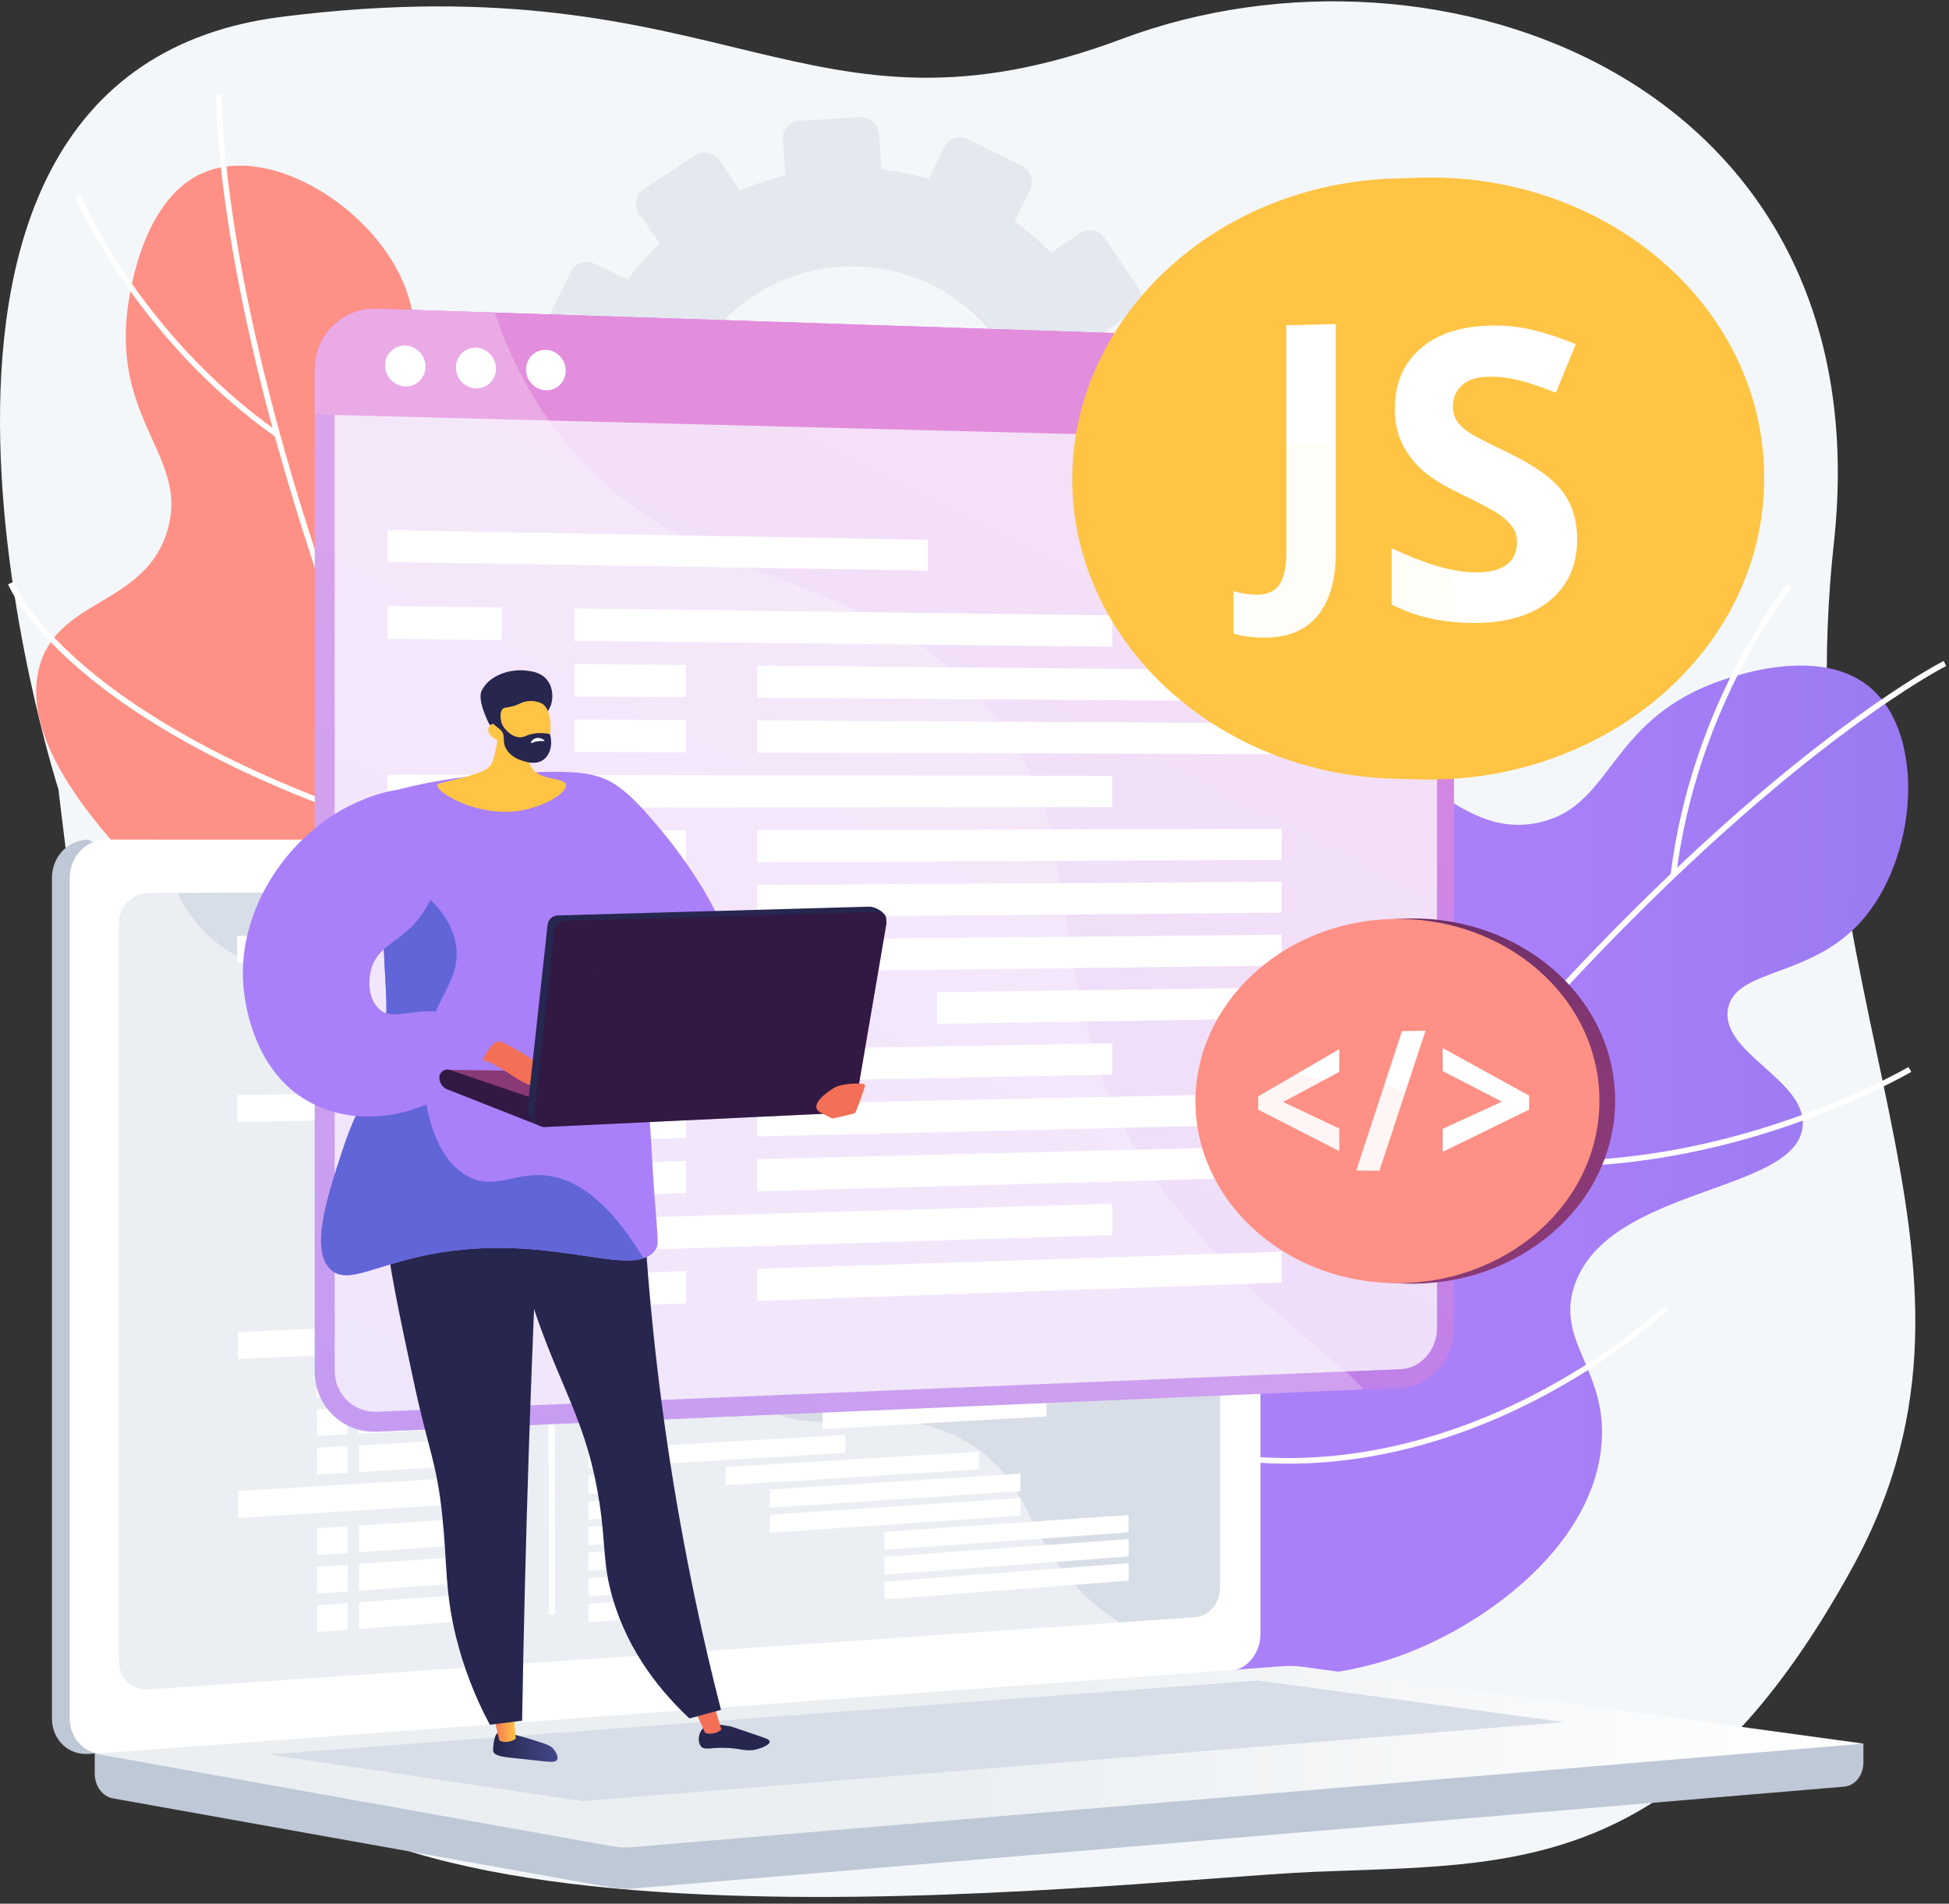 <svg width="257" height="251" viewBox="0 0 257 251" fill="none" xmlns="http://www.w3.org/2000/svg">
<rect x="0" y="0" width="257" height="251" fill="#333333" stroke="none"/>
<path d="M241.819 71.59C248.477 10.675 189.684 -10.487 148.005 5.11C105.987 20.832 96.246 -5.231 37.162 2.216C-22.663 9.756 7.709 104.086 7.709 104.086C7.709 104.086 17.228 186.113 28.503 223.923C39.72 261.528 147.087 247.923 173.205 246.801C199.174 245.685 221.738 247.838 244.332 206.544C266.889 165.334 235.183 132.302 241.819 71.59Z" fill="#F4F7FA"/>
<g style="mix-blend-mode:multiply" opacity="0.3">
<path d="M152.354 49.332L147.752 49.645C147.232 47.602 146.535 45.609 145.669 43.689L149.49 41.115C149.738 40.946 149.95 40.73 150.114 40.48C150.279 40.228 150.392 39.947 150.447 39.652C150.503 39.357 150.5 39.054 150.438 38.76C150.377 38.466 150.258 38.187 150.088 37.94L145.634 31.357C145.294 30.852 144.769 30.501 144.173 30.382C143.578 30.262 142.959 30.383 142.451 30.718L138.581 33.312C137.11 31.798 135.514 30.412 133.808 29.17L135.852 24.962C136.114 24.41 136.148 23.776 135.946 23.199C135.745 22.622 135.324 22.149 134.776 21.883L127.605 18.339C127.336 18.202 127.042 18.119 126.74 18.097C126.439 18.074 126.136 18.111 125.849 18.207C125.562 18.302 125.296 18.454 125.068 18.653C124.839 18.852 124.652 19.094 124.517 19.366L122.463 23.588C120.429 22.997 118.347 22.583 116.242 22.352L115.887 17.621C115.836 17.005 115.547 16.434 115.082 16.029C114.617 15.625 114.013 15.419 113.399 15.456L105.384 15.931C105.082 15.946 104.785 16.022 104.513 16.154C104.24 16.285 103.996 16.471 103.795 16.699C103.595 16.927 103.442 17.192 103.345 17.481C103.249 17.769 103.21 18.073 103.233 18.377L103.588 23.125C101.525 23.612 99.509 24.278 97.561 25.117L94.858 21.158C94.507 20.645 93.969 20.289 93.361 20.166C92.752 20.044 92.12 20.165 91.599 20.504L84.892 24.929C84.637 25.096 84.418 25.313 84.248 25.567C84.078 25.82 83.96 26.106 83.903 26.406C83.844 26.706 83.847 27.015 83.91 27.315C83.973 27.614 84.096 27.898 84.27 28.148L86.982 32.108C85.443 33.569 84.035 35.164 82.773 36.872L78.433 34.766C77.258 34.196 75.845 34.668 75.278 35.82L71.724 43.036C71.589 43.314 71.511 43.615 71.493 43.924C71.476 44.232 71.52 44.541 71.623 44.832C71.726 45.123 71.885 45.39 72.092 45.618C72.299 45.846 72.55 46.031 72.829 46.161L77.137 48.238C76.546 50.289 76.139 52.391 75.923 54.516L71.153 54.839C70.846 54.856 70.546 54.934 70.269 55.069C69.992 55.204 69.745 55.392 69.541 55.624C69.338 55.855 69.182 56.125 69.083 56.417C68.984 56.71 68.943 57.019 68.964 57.327L69.572 65.368C69.668 66.653 70.806 67.621 72.111 67.529L76.843 67.194C77.368 69.281 78.079 71.317 78.966 73.276L75.074 75.885C74.818 76.054 74.599 76.273 74.428 76.529C74.258 76.784 74.141 77.072 74.083 77.374C74.025 77.676 74.028 77.986 74.091 78.287C74.154 78.588 74.277 78.874 74.452 79.126L79.05 85.778C79.409 86.29 79.954 86.64 80.567 86.754C81.18 86.867 81.813 86.736 82.331 86.387L86.192 83.784C87.71 85.325 89.359 86.731 91.12 87.984L89.109 92.127C88.975 92.403 88.898 92.702 88.881 93.008C88.864 93.314 88.907 93.62 89.01 93.909C89.112 94.198 89.27 94.463 89.476 94.69C89.681 94.916 89.93 95.099 90.207 95.228L97.511 98.683C98.071 98.948 98.712 98.981 99.296 98.776C99.881 98.571 100.362 98.144 100.636 97.586L102.628 93.48C104.712 94.057 106.843 94.447 108.995 94.647L109.338 99.188C109.363 99.492 109.447 99.789 109.586 100.06C109.725 100.332 109.916 100.573 110.148 100.771C110.38 100.968 110.648 101.117 110.938 101.21C111.228 101.303 111.533 101.338 111.836 101.312L119.839 100.678C120.449 100.631 121.016 100.343 121.415 99.878C121.815 99.412 122.015 98.806 121.971 98.193L121.629 93.666C123.709 93.139 125.738 92.429 127.693 91.544L130.249 95.274C130.597 95.777 131.13 96.121 131.73 96.232C132.33 96.343 132.949 96.21 133.453 95.864L140.015 91.369C140.264 91.2 140.477 90.982 140.642 90.73C140.807 90.477 140.921 90.194 140.977 89.897C141.033 89.6 141.03 89.295 140.969 88.999C140.907 88.704 140.788 88.423 140.618 88.174L138.056 84.425C139.572 82.94 140.956 81.324 142.192 79.597L146.287 81.571C146.833 81.835 147.462 81.87 148.034 81.669C148.607 81.469 149.077 81.048 149.341 80.5L152.759 73.372C153.02 72.824 153.055 72.195 152.855 71.621C152.655 71.048 152.237 70.577 151.692 70.313L147.588 68.322C148.151 66.289 148.533 64.209 148.729 62.108L153.294 61.786C153.592 61.765 153.884 61.685 154.151 61.551C154.418 61.417 154.656 61.231 154.852 61.004C155.047 60.777 155.196 60.513 155.289 60.228C155.383 59.943 155.419 59.642 155.396 59.343L154.801 51.461C154.754 50.854 154.471 50.29 154.013 49.892C153.555 49.493 152.959 49.292 152.354 49.332ZM110.867 35.17C123.766 34.347 134.949 44.048 135.914 56.833C136.879 69.618 127.272 80.755 114.383 81.722C101.417 82.691 90.056 73.003 89.079 60.077C88.103 47.151 97.889 35.998 110.867 35.17Z" fill="#BFC8D6"/>
</g>
<path d="M134.062 205.234C120.176 186.457 126.304 157.416 137.3 152.469C143.019 149.896 147.688 154.905 153.246 151.418C159.404 147.555 156.717 139.495 161.879 125.203C164.545 117.819 169.382 104.428 178.749 102.043C188.037 99.679 192.523 110.496 202.653 108.507C212.236 106.626 211.869 96.24 224.581 90.641C225.763 90.12 239.138 84.422 246.554 90.609C254.087 96.896 252.809 113.229 245.408 121.494C238.683 129.007 228.879 127.653 227.864 132.968C226.744 138.823 238.28 142.381 237.704 148.507C236.871 157.36 212.16 156.384 207.645 169.4C204.99 177.052 212.344 180.825 211.111 191.132C209.519 204.441 195.313 214.504 184.436 218.376C168.672 223.991 146.098 221.509 134.062 205.234Z" fill="url(#paint0_linear_18_870)"/>
<g style="mix-blend-mode:soft-light">
<g style="mix-blend-mode:soft-light">
<path d="M139.504 220.35L138.876 219.961C153.876 195.525 169.38 173.34 184.956 154.021C197.42 138.563 209.959 124.895 222.223 113.396C243.123 93.8 256.169 87.213 256.3 87.148L256.627 87.812C256.498 87.877 243.519 94.436 222.688 113.974C203.459 132.009 173.419 165.103 139.504 220.35Z" fill="white"/>
</g>
<g style="mix-blend-mode:soft-light">
<path d="M220.285 115.345C223.081 92.538 235.569 77.133 235.7 76.98L236.269 77.452C236.143 77.604 223.786 92.852 221.018 115.435L220.285 115.345Z" fill="white"/>
</g>
<g style="mix-blend-mode:soft-light">
<path d="M182.668 156.745C177.869 132.182 179.186 116.238 181.138 107.188C183.265 97.332 186.501 93.361 186.637 93.196L187.204 93.671C187.171 93.71 183.924 97.715 181.842 107.427C179.919 116.4 178.626 132.217 183.392 156.602L182.668 156.745Z" fill="white"/>
</g>
<g style="mix-blend-mode:soft-light">
<path d="M152.089 199.526C134.302 159.576 140.918 134.642 140.987 134.395L141.698 134.595C141.681 134.657 139.984 141.125 140.626 152.598C141.19 162.701 143.755 178.991 152.762 199.222L152.089 199.526Z" fill="white"/>
</g>
<g style="mix-blend-mode:soft-light">
<path d="M195.203 153.145C192.626 152.8 190.07 152.306 187.549 151.664L187.727 150.946C204.486 155.223 220.978 152.205 231.86 148.919C243.658 145.357 251.579 140.729 251.657 140.682L252.031 141.321C251.951 141.369 243.955 146.042 232.073 149.629C222.768 152.44 209.383 155.056 195.203 153.145Z" fill="white"/>
</g>
<g style="mix-blend-mode:soft-light">
<path d="M161.924 192.453C160.557 192.269 159.178 192.032 157.786 191.743L157.936 191.017C175.587 194.701 191.395 189.37 201.549 184.251C212.559 178.699 219.468 172.201 219.537 172.135L220.043 172.67C219.974 172.736 212.986 179.31 201.879 184.91C192.421 189.683 178.099 194.633 161.924 192.453Z" fill="white"/>
</g>
</g>
<path d="M74.754 176.342C51.725 179.816 29.097 160.721 29.924 148.647C30.354 142.368 36.951 140.586 36.499 134.019C36.003 126.743 27.659 125.333 17.532 114.034C12.3 108.195 2.811 97.61 5.123 88.184C7.416 78.84 19.028 79.955 22.047 70.037C24.904 60.659 15.607 56.097 16.669 42.196C16.768 40.903 18.055 26.367 26.977 22.705C36.041 18.985 49.791 27.803 53.573 38.254C57.009 47.749 51.211 55.801 55.399 59.202C60.02 62.951 68.569 54.398 73.68 57.791C81.065 62.694 68.582 84.138 77.891 94.263C83.365 100.217 90.135 95.471 98.614 101.416C109.556 109.092 111.713 126.409 109.997 137.877C107.514 154.489 94.714 173.33 74.754 176.342Z" fill="url(#paint1_linear_18_870)"/>
<g style="mix-blend-mode:soft-light">
<g style="mix-blend-mode:soft-light">
<path d="M90.593 178.629L89.954 179.003C75.546 154.211 63.35 130.031 53.708 107.137C45.992 88.816 39.883 71.272 35.552 54.991C28.17 27.247 28.521 12.582 28.525 12.438L29.263 12.461C29.263 12.605 28.914 27.195 36.283 54.852C43.077 80.38 58.015 122.576 90.593 178.629Z" fill="white"/>
</g>
<g style="mix-blend-mode:soft-light">
<path d="M36.353 57.626C17.633 44.415 9.977 26.097 9.902 25.914L10.585 25.632C10.659 25.811 18.241 43.941 36.777 57.019L36.353 57.626Z" fill="white"/>
</g>
<g style="mix-blend-mode:soft-light">
<path d="M55.024 110.446C31.187 103.146 17.801 94.475 10.769 88.488C3.111 81.966 1.145 77.228 1.065 77.029L1.75 76.751C1.768 76.798 3.758 81.56 11.31 87.975C18.288 93.902 31.571 102.488 55.24 109.737L55.024 110.446Z" fill="white"/>
</g>
<g style="mix-blend-mode:soft-light">
<path d="M78.219 157.678C34.755 154.648 15.964 137.053 15.78 136.88L16.29 136.344C16.337 136.389 21.221 140.935 31.601 145.765C40.742 150.017 56.259 155.405 78.27 156.943L78.219 157.678Z" fill="white"/>
</g>
<g style="mix-blend-mode:soft-light">
<path d="M57.759 97.641C56.243 99.763 54.606 101.796 52.857 103.728L52.312 103.229C63.953 90.387 69.062 74.35 71.295 63.158C73.716 51.025 73.376 41.824 73.373 41.735L74.11 41.705C74.11 41.794 74.457 51.084 72.019 63.306C70.108 72.877 66.109 85.971 57.759 97.641Z" fill="white"/>
</g>
<g style="mix-blend-mode:soft-light">
<path d="M76.634 145.632C75.828 146.757 74.971 147.869 74.063 148.966L73.496 148.492C85.036 134.58 87.791 118.06 88.07 106.652C88.373 94.281 85.914 85.099 85.889 85.007L86.6 84.812C86.625 84.901 89.112 94.192 88.806 106.67C88.548 117.298 86.157 132.321 76.634 145.632Z" fill="white"/>
</g>
</g>
<path d="M245.713 229.888L12.493 227.863V233.854C12.493 235.481 13.509 236.863 14.888 237.11L80.835 248.908C81.615 249.048 82.411 249.085 83.201 249.019L243.178 235.567C244.606 235.447 245.713 234.06 245.713 232.39V229.888Z" fill="#BFC8D6"/>
<path d="M159.887 220.286L11.661 231.247C9.009 231.443 6.852 229.359 6.852 226.592V115.715C6.852 112.948 9.009 110.704 11.661 110.704L16.904 113.739L159.887 110.704C162.073 110.704 163.839 112.732 163.839 115.234V215.465C163.844 217.967 162.073 220.125 159.887 220.286Z" fill="#BFC8D6"/>
<path d="M162.25 220.286L14.018 231.247C11.366 231.443 9.209 229.359 9.209 226.592V115.715C9.209 112.948 11.366 110.704 14.018 110.704H162.25C164.436 110.704 166.203 112.732 166.203 115.234V215.465C166.203 217.967 164.436 220.125 162.25 220.286Z" fill="white"/>
<path d="M157.634 213.221L19.572 222.741C17.414 222.89 15.662 221.179 15.662 218.92V121.847C15.662 119.587 17.416 117.748 19.572 117.741L157.634 117.143C159.437 117.135 160.894 118.797 160.894 120.855V209.272C160.894 211.327 159.437 213.096 157.634 213.221Z" fill="#D8DEE8"/>
<g style="mix-blend-mode:soft-light">
<g style="mix-blend-mode:soft-light">
<path d="M68.538 126.849L31.278 126.947L31.273 123.378L68.533 123.391L68.538 126.849Z" fill="white"/>
</g>
<g style="mix-blend-mode:soft-light">
<path d="M86.084 125.816L77.476 125.831L77.473 123.393L86.079 123.396L86.084 125.816Z" fill="white"/>
</g>
<g style="mix-blend-mode:soft-light">
<path d="M86.088 129.178L77.482 129.219L77.478 126.781L86.085 126.758L86.088 129.178Z" fill="white"/>
</g>
<g style="mix-blend-mode:soft-light">
<path d="M128.981 128.978L95.589 129.134L95.585 126.734L128.978 126.648L128.981 128.978Z" fill="white"/>
</g>
<g style="mix-blend-mode:soft-light">
<path d="M134.462 132.175L101.402 132.425L101.398 130.037L134.459 129.856L134.462 132.175Z" fill="white"/>
</g>
<g style="mix-blend-mode:soft-light">
<path d="M134.468 135.396L101.407 135.743L101.404 133.355L134.464 133.077L134.468 135.396Z" fill="white"/>
</g>
<g style="mix-blend-mode:soft-light">
<path d="M134.472 138.618L101.413 139.06L101.409 136.673L134.469 136.299L134.472 138.618Z" fill="white"/>
</g>
<g style="mix-blend-mode:soft-light">
<path d="M86.093 132.541L77.486 132.606L77.482 130.168L86.09 130.121L86.093 132.541Z" fill="white"/>
</g>
<g style="mix-blend-mode:soft-light">
<path d="M86.098 135.903L77.491 135.994L77.487 133.555L86.095 133.482L86.098 135.903Z" fill="white"/>
</g>
<g style="mix-blend-mode:soft-light">
<path d="M86.104 139.265L77.497 139.38L77.493 136.942L86.101 136.845L86.104 139.265Z" fill="white"/>
</g>
<g style="mix-blend-mode:soft-light">
<path d="M86.109 142.627L77.502 142.767L77.498 140.33L86.105 140.207L86.109 142.627Z" fill="white"/>
</g>
<g style="mix-blend-mode:soft-light">
<path d="M109.173 142.252L87.987 142.597L87.983 140.181L109.17 139.88L109.173 142.252Z" fill="white"/>
</g>
<g style="mix-blend-mode:soft-light">
<path d="M86.115 145.99L77.507 146.155L77.504 143.716L86.11 143.57L86.115 145.99Z" fill="white"/>
</g>
<g style="mix-blend-mode:soft-light">
<path d="M86.119 149.352L77.513 149.542L77.509 147.104L86.116 146.932L86.119 149.352Z" fill="white"/>
</g>
<g style="mix-blend-mode:soft-light">
<path d="M86.125 152.714L77.518 152.929L77.514 150.491L86.121 150.294L86.125 152.714Z" fill="white"/>
</g>
<g style="mix-blend-mode:soft-light">
<path d="M119.104 145.357L95.615 145.807L95.611 143.408L119.1 143.006L119.104 145.357Z" fill="white"/>
</g>
<g style="mix-blend-mode:soft-light">
<path d="M131.312 148.354L101.427 149.013L101.424 146.626L131.308 146.028L131.312 148.354Z" fill="white"/>
</g>
<g style="mix-blend-mode:soft-light">
<path d="M131.317 151.585L101.433 152.331L101.43 149.943L131.314 149.259L131.317 151.585Z" fill="white"/>
</g>
<g style="mix-blend-mode:soft-light">
<path d="M86.129 156.077L77.523 156.317L77.519 153.879L86.126 153.657L86.129 156.077Z" fill="white"/>
</g>
<g style="mix-blend-mode:soft-light">
<path d="M86.135 159.438L77.528 159.704L77.524 157.265L86.131 157.018L86.135 159.438Z" fill="white"/>
</g>
<g style="mix-blend-mode:soft-light">
<path d="M86.14 162.801L77.533 163.091L77.529 160.653L86.136 160.381L86.14 162.801Z" fill="white"/>
</g>
<g style="mix-blend-mode:soft-light">
<path d="M86.145 166.163L77.539 166.478L77.535 164.041L86.142 163.743L86.145 166.163Z" fill="white"/>
</g>
<g style="mix-blend-mode:soft-light">
<path d="M86.15 169.526L77.544 169.866L77.54 167.427L86.147 167.106L86.15 169.526Z" fill="white"/>
</g>
<g style="mix-blend-mode:soft-light">
<path d="M86.156 172.887L77.549 173.252L77.545 170.815L86.152 170.467L86.156 172.887Z" fill="white"/>
</g>
<g style="mix-blend-mode:soft-light">
<path d="M86.161 176.25L77.554 176.64L77.55 174.202L86.157 173.83L86.161 176.25Z" fill="white"/>
</g>
<g style="mix-blend-mode:soft-light">
<path d="M86.167 179.612L77.56 180.027L77.556 177.59L86.163 177.193L86.167 179.612Z" fill="white"/>
</g>
<g style="mix-blend-mode:soft-light">
<path d="M86.171 182.974L77.564 183.414L77.561 180.976L86.167 180.554L86.171 182.974Z" fill="white"/>
</g>
<g style="mix-blend-mode:soft-light">
<path d="M86.176 186.336L77.57 186.801L77.566 184.364L86.172 183.917L86.176 186.336Z" fill="white"/>
</g>
<g style="mix-blend-mode:soft-light">
<path d="M86.181 189.699L77.574 190.189L77.571 187.751L86.177 187.279L86.181 189.699Z" fill="white"/>
</g>
<g style="mix-blend-mode:soft-light">
<path d="M86.187 193.062L77.581 193.577L77.577 191.139L86.184 190.641L86.187 193.062Z" fill="white"/>
</g>
<g style="mix-blend-mode:soft-light">
<path d="M86.192 196.423L77.586 196.963L77.582 194.525L86.189 194.003L86.192 196.423Z" fill="white"/>
</g>
<g style="mix-blend-mode:soft-light">
<path d="M86.197 199.786L77.591 200.351L77.587 197.913L86.193 197.366L86.197 199.786Z" fill="white"/>
</g>
<g style="mix-blend-mode:soft-light">
<path d="M86.202 203.148L77.596 203.738L77.591 201.3L86.198 200.728L86.202 203.148Z" fill="white"/>
</g>
<g style="mix-blend-mode:soft-light">
<path d="M86.207 206.51L77.601 207.125L77.597 204.687L86.204 204.09L86.207 206.51Z" fill="white"/>
</g>
<g style="mix-blend-mode:soft-light">
<path d="M86.213 209.872L77.606 210.512L77.603 208.075L86.209 207.452L86.213 209.872Z" fill="white"/>
</g>
<g style="mix-blend-mode:soft-light">
<path d="M86.218 213.235L77.612 213.9L77.608 211.462L86.214 210.815L86.218 213.235Z" fill="white"/>
</g>
<g style="mix-blend-mode:soft-light">
<path d="M111.377 125.771L87.903 125.813L87.899 123.397L111.373 123.405L111.377 125.771Z" fill="white"/>
</g>
<g style="mix-blend-mode:soft-light">
<path d="M129.082 193.732L95.692 195.827L95.689 193.427L129.078 191.401L129.082 193.732Z" fill="white"/>
</g>
<g style="mix-blend-mode:soft-light">
<path d="M134.562 196.61L101.504 198.781L101.5 196.393L134.558 194.292L134.562 196.61Z" fill="white"/>
</g>
<g style="mix-blend-mode:soft-light">
<path d="M134.567 199.832L101.509 202.098L101.506 199.711L134.563 197.513L134.567 199.832Z" fill="white"/>
</g>
<g style="mix-blend-mode:soft-light">
<path d="M148.816 202.035L116.615 204.337L116.612 201.981L148.813 199.746L148.816 202.035Z" fill="white"/>
</g>
<g style="mix-blend-mode:soft-light">
<path d="M148.822 205.216L116.621 207.61L116.618 205.255L148.819 202.927L148.822 205.216Z" fill="white"/>
</g>
<g style="mix-blend-mode:soft-light">
<path d="M148.826 208.397L116.625 210.885L116.622 208.528L148.822 206.107L148.826 208.397Z" fill="white"/>
</g>
<g style="mix-blend-mode:soft-light">
<path d="M111.479 191.548L88.007 192.953L88.003 190.536L111.475 189.18L111.479 191.548Z" fill="white"/>
</g>
<g style="mix-blend-mode:soft-light">
<path d="M129.026 158.117L95.635 159.146L95.632 156.746L129.023 155.787L129.026 158.117Z" fill="white"/>
</g>
<g style="mix-blend-mode:soft-light">
<path d="M134.508 161.171L101.448 162.285L101.445 159.897L134.504 158.852L134.508 161.171Z" fill="white"/>
</g>
<g style="mix-blend-mode:soft-light">
<path d="M134.512 164.392L101.454 165.603L101.45 163.215L134.509 162.073L134.512 164.392Z" fill="white"/>
</g>
<g style="mix-blend-mode:soft-light">
<path d="M134.517 167.614L101.459 168.92L101.454 166.533L134.513 165.296L134.517 167.614Z" fill="white"/>
</g>
<g style="mix-blend-mode:soft-light">
<path d="M109.219 171.909L88.034 172.808L88.03 170.391L109.215 169.537L109.219 171.909Z" fill="white"/>
</g>
<g style="mix-blend-mode:soft-light">
<path d="M119.149 174.755L95.661 175.819L95.658 173.419L119.145 172.404L119.149 174.755Z" fill="white"/>
</g>
<g style="mix-blend-mode:soft-light">
<path d="M131.356 177.433L101.474 178.874L101.47 176.486L131.354 175.107L131.356 177.433Z" fill="white"/>
</g>
<g style="mix-blend-mode:soft-light">
<path d="M131.362 180.664L101.479 182.192L101.475 179.803L131.358 178.337L131.362 180.664Z" fill="white"/>
</g>
<g style="mix-blend-mode:soft-light">
<path d="M137.992 183.536L108.468 185.132L108.465 182.759L137.988 181.225L137.992 183.536Z" fill="white"/>
</g>
<g style="mix-blend-mode:soft-light">
<path d="M137.996 186.748L108.473 188.43L108.469 186.056L137.993 184.437L137.996 186.748Z" fill="white"/>
</g>
<g style="mix-blend-mode:soft-light">
<path d="M111.423 155.37L87.95 156.026L87.945 153.609L111.419 153.003L111.423 155.37Z" fill="white"/>
</g>
<g style="mix-blend-mode:soft-light">
<path d="M68.546 132.253L47.22 132.407L47.214 128.885L68.541 128.794L68.546 132.253Z" fill="white"/>
</g>
<g style="mix-blend-mode:soft-light">
<path d="M41.704 132.447L45.721 132.418L45.715 128.893L41.699 128.91L41.704 132.447Z" fill="white"/>
</g>
<g style="mix-blend-mode:soft-light">
<path d="M68.555 137.225L47.228 137.47L47.223 133.947L68.549 133.766L68.555 137.225Z" fill="white"/>
</g>
<g style="mix-blend-mode:soft-light">
<path d="M41.711 137.532L45.728 137.487L45.723 133.961L41.706 133.995L41.711 137.532Z" fill="white"/>
</g>
<g style="mix-blend-mode:soft-light">
<path d="M68.561 142.197L47.236 142.532L47.23 139.01L68.556 138.738L68.561 142.197Z" fill="white"/>
</g>
<g style="mix-blend-mode:soft-light">
<path d="M41.72 142.618L45.737 142.555L45.731 139.029L41.715 139.08L41.72 142.618Z" fill="white"/>
</g>
<g style="mix-blend-mode:soft-light">
<path d="M68.616 177.489L31.359 179.192L31.354 175.623L68.611 174.031L68.616 177.489Z" fill="white"/>
</g>
<g style="mix-blend-mode:soft-light">
<path d="M68.624 182.894L47.299 183.966L47.294 180.444L68.619 179.435L68.624 182.894Z" fill="white"/>
</g>
<g style="mix-blend-mode:soft-light">
<path d="M41.784 184.243L45.799 184.041L45.794 180.516L41.778 180.706L41.784 184.243Z" fill="white"/>
</g>
<g style="mix-blend-mode:soft-light">
<path d="M68.631 187.866L47.306 189.029L47.301 185.506L68.626 184.407L68.631 187.866Z" fill="white"/>
</g>
<g style="mix-blend-mode:soft-light">
<path d="M41.792 189.329L45.808 189.11L45.802 185.584L41.787 185.791L41.792 189.329Z" fill="white"/>
</g>
<g style="mix-blend-mode:soft-light">
<path d="M68.64 192.837L47.315 194.091L47.31 190.568L68.634 189.379L68.64 192.837Z" fill="white"/>
</g>
<g style="mix-blend-mode:soft-light">
<path d="M41.799 194.415L45.816 194.178L45.811 190.652L41.794 190.876L41.799 194.415Z" fill="white"/>
</g>
<g style="mix-blend-mode:soft-light">
<path d="M68.569 147.203L31.311 147.946L31.306 144.377L68.564 143.744L68.569 147.203Z" fill="white"/>
</g>
<g style="mix-blend-mode:soft-light">
<path d="M68.577 152.607L47.251 153.13L47.246 149.609L68.572 149.148L68.577 152.607Z" fill="white"/>
</g>
<g style="mix-blend-mode:soft-light">
<path d="M41.735 153.266L45.752 153.167L45.747 149.642L41.73 149.728L41.735 153.266Z" fill="white"/>
</g>
<g style="mix-blend-mode:soft-light">
<path d="M68.585 157.579L47.26 158.192L47.254 154.671L68.58 154.12L68.585 157.579Z" fill="white"/>
</g>
<g style="mix-blend-mode:soft-light">
<path d="M41.744 158.351L45.76 158.236L45.755 154.71L41.738 154.813L41.744 158.351Z" fill="white"/>
</g>
<g style="mix-blend-mode:soft-light">
<path d="M68.6 167.587L47.275 168.382L47.27 164.861L68.595 164.129L68.6 167.587Z" fill="white"/>
</g>
<g style="mix-blend-mode:soft-light">
<path d="M41.76 168.588L45.776 168.438L45.77 164.913L41.754 165.05L41.76 168.588Z" fill="white"/>
</g>
<g style="mix-blend-mode:soft-light">
<path d="M68.608 172.56L47.282 173.444L47.277 169.923L68.603 169.101L68.608 172.56Z" fill="white"/>
</g>
<g style="mix-blend-mode:soft-light">
<path d="M41.767 173.674L45.783 173.507L45.778 169.981L41.761 170.136L41.767 173.674Z" fill="white"/>
</g>
<g style="mix-blend-mode:soft-light">
<path d="M68.594 162.551L47.268 163.254L47.263 159.733L68.588 159.092L68.594 162.551Z" fill="white"/>
</g>
<g style="mix-blend-mode:soft-light">
<path d="M41.752 163.436L45.769 163.304L45.763 159.778L41.747 159.899L41.752 163.436Z" fill="white"/>
</g>
<g style="mix-blend-mode:soft-light">
<path d="M68.647 197.807L31.391 200.154L31.386 196.585L68.642 194.349L68.647 197.807Z" fill="white"/>
</g>
<g style="mix-blend-mode:soft-light">
<path d="M68.655 203.211L47.331 204.653L47.325 201.132L68.65 199.753L68.655 203.211Z" fill="white"/>
</g>
<g style="mix-blend-mode:soft-light">
<path d="M41.816 205.026L45.832 204.754L45.826 201.228L41.81 201.488L41.816 205.026Z" fill="white"/>
</g>
<g style="mix-blend-mode:soft-light">
<path d="M68.664 208.183L47.339 209.715L47.334 206.194L68.658 204.725L68.664 208.183Z" fill="white"/>
</g>
<g style="mix-blend-mode:soft-light">
<path d="M41.824 210.112L45.839 209.823L45.834 206.297L41.818 206.574L41.824 210.112Z" fill="white"/>
</g>
<g style="mix-blend-mode:soft-light">
<path d="M68.671 213.155L47.347 214.777L47.342 211.256L68.666 209.697L68.671 213.155Z" fill="white"/>
</g>
<g style="mix-blend-mode:soft-light">
<path d="M41.831 215.197L45.847 214.892L45.842 211.366L41.825 211.659L41.831 215.197Z" fill="white"/>
</g>
<g style="mix-blend-mode:soft-light">
<path d="M73.198 212.829L72.377 212.891L72.239 123.391L73.06 123.392L73.198 212.829Z" fill="white"/>
</g>
</g>
<path d="M93.375 113.736C93.375 114.767 92.612 115.604 91.67 115.61C90.728 115.616 89.961 114.779 89.961 113.746C89.961 112.714 90.727 111.872 91.67 111.872C92.613 111.872 93.375 112.706 93.375 113.736Z" fill="white"/>
<g style="mix-blend-mode:soft-light" opacity="0.48">
<path d="M14.018 231.247L161.499 220.342L162.249 220.286C163.252 220.212 164.164 219.714 164.859 218.959C154.247 218.376 147.655 214.592 143.403 210.684C134.863 202.834 136.345 195.092 127.136 189.931C115.65 183.493 106.619 191.65 97.899 183.602C92.615 178.722 95.21 175.084 88.708 167.792C81.51 159.716 76.818 162.43 69.581 155.162C60.428 145.968 65.007 138.82 57.124 132.221C47.562 124.216 37.249 131.626 28.146 123.948C24.22 120.637 22.066 115.825 20.941 110.704H14.018C11.366 110.704 9.209 112.947 9.209 115.715V226.592C9.211 229.359 11.367 231.443 14.018 231.247Z" fill="white"/>
</g>
<path d="M169.235 219.678L12.493 231.216L80.835 243.445C81.615 243.584 82.411 243.621 83.201 243.555L245.713 229.89L171.728 219.76C170.902 219.645 170.067 219.618 169.235 219.678Z" fill="url(#paint2_linear_18_870)"/>
<path d="M35.364 231.315L165.857 221.566L206.243 227.052L76.874 237.473L35.364 231.315Z" fill="#D8DEE8"/>
<path d="M184.68 45.151L49.717 40.7C45.192 40.55 41.508 44.136 41.508 48.71V180.836C41.508 185.41 45.192 188.959 49.717 188.765L184.68 182.977C188.584 182.81 191.736 179.251 191.736 175.028V53.03C191.736 48.807 188.584 45.28 184.68 45.151Z" fill="url(#paint3_linear_18_870)"/>
<g style="mix-blend-mode:soft-light" opacity="0.74">
<path d="M49.717 186.132C46.639 186.26 44.136 183.843 44.136 180.734V48.782C44.13 48.051 44.272 47.327 44.552 46.653C44.832 45.978 45.246 45.368 45.767 44.858C46.289 44.349 46.907 43.951 47.586 43.688C48.265 43.425 48.99 43.303 49.717 43.329L184.68 47.602C187.339 47.686 189.489 50.087 189.489 52.965V175.114C189.489 177.993 187.339 180.415 184.68 180.525L49.717 186.132Z" fill="white"/>
</g>
<path d="M184.68 45.151L49.717 40.7C45.192 40.55 41.508 44.136 41.508 48.71V54.65L191.736 58.519V53.034C191.736 48.807 188.584 45.28 184.68 45.151Z" fill="url(#paint4_linear_18_870)"/>
<path d="M56.104 48.331C56.107 48.68 56.04 49.026 55.907 49.349C55.774 49.671 55.577 49.963 55.328 50.208C55.08 50.452 54.785 50.643 54.461 50.77C54.137 50.897 53.79 50.957 53.443 50.946C52.729 50.919 52.053 50.616 51.556 50.101C51.059 49.585 50.78 48.896 50.777 48.179C50.773 47.829 50.84 47.482 50.973 47.159C51.107 46.836 51.304 46.543 51.553 46.299C51.802 46.054 52.098 45.863 52.423 45.737C52.748 45.61 53.095 45.551 53.443 45.563C54.156 45.591 54.831 45.895 55.327 46.41C55.823 46.926 56.101 47.614 56.104 48.331Z" fill="white"/>
<path d="M65.397 48.601C65.401 48.948 65.335 49.292 65.203 49.612C65.072 49.933 64.877 50.224 64.631 50.467C64.385 50.71 64.092 50.901 63.77 51.028C63.449 51.155 63.105 51.215 62.76 51.206C62.05 51.177 61.379 50.874 60.887 50.36C60.394 49.846 60.118 49.161 60.116 48.447C60.112 48.1 60.178 47.755 60.31 47.434C60.443 47.113 60.638 46.822 60.885 46.579C61.132 46.335 61.425 46.145 61.748 46.019C62.07 45.892 62.414 45.833 62.76 45.843C63.469 45.873 64.139 46.176 64.63 46.69C65.122 47.204 65.396 47.888 65.397 48.601Z" fill="white"/>
<path d="M74.6 48.87C74.604 49.214 74.539 49.555 74.409 49.873C74.279 50.192 74.086 50.48 73.842 50.722C73.599 50.964 73.309 51.154 72.99 51.28C72.671 51.407 72.331 51.467 71.988 51.458C70.543 51.418 69.369 50.189 69.369 48.713C69.365 48.369 69.43 48.026 69.561 47.708C69.691 47.389 69.885 47.1 70.129 46.858C70.374 46.616 70.665 46.426 70.984 46.3C71.304 46.175 71.645 46.115 71.988 46.125C73.431 46.169 74.6 47.398 74.6 48.87Z" fill="white"/>
<path d="M122.364 71.179L51.078 69.892V74.102L122.364 75.235V71.179Z" fill="white"/>
<path d="M175.958 72.147V76.088L183.5 76.207V72.283L175.958 72.147Z" fill="white"/>
<g style="mix-blend-mode:soft-light">
<g style="mix-blend-mode:soft-light">
<path d="M66.148 84.401L51.077 84.24V79.898L66.148 80.093V84.401Z" fill="white"/>
</g>
<g style="mix-blend-mode:soft-light">
<path d="M146.661 85.262L75.769 84.504V80.218L146.661 81.134V85.262Z" fill="white"/>
</g>
<g style="mix-blend-mode:soft-light">
<path d="M90.462 91.927L75.769 91.826V87.54L90.462 87.674V91.927Z" fill="white"/>
</g>
<g style="mix-blend-mode:soft-light">
<path d="M169.004 92.469L99.843 91.992V87.759L169.004 88.389V92.469Z" fill="white"/>
</g>
<g style="mix-blend-mode:soft-light">
<path d="M90.462 99.194L75.769 99.149V94.862L90.462 94.94V99.194Z" fill="white"/>
</g>
<g style="mix-blend-mode:soft-light">
<path d="M169.004 99.436L99.843 99.223V94.99L169.004 95.358V99.436Z" fill="white"/>
</g>
<g style="mix-blend-mode:soft-light">
<path d="M66.148 106.478L51.077 106.488V102.147L66.148 102.169V106.478Z" fill="white"/>
</g>
<g style="mix-blend-mode:soft-light">
<path d="M146.661 106.42L75.769 106.471V102.184L146.661 102.291V106.42Z" fill="white"/>
</g>
<g style="mix-blend-mode:soft-light">
<path d="M90.462 113.726L75.769 113.793V109.506L90.462 109.473V113.726Z" fill="white"/>
</g>
<g style="mix-blend-mode:soft-light">
<path d="M169.004 113.371L99.843 113.684V109.451L169.004 109.292V113.371Z" fill="white"/>
</g>
<g style="mix-blend-mode:soft-light">
<path d="M90.462 120.993L75.769 121.115V116.829L90.462 116.739V120.993Z" fill="white"/>
</g>
<g style="mix-blend-mode:soft-light">
<path d="M169.004 120.339L99.843 120.914V116.681L169.004 116.259V120.339Z" fill="white"/>
</g>
<g style="mix-blend-mode:soft-light">
<path d="M90.462 128.258L75.769 128.437V124.15L90.462 124.005V128.258Z" fill="white"/>
</g>
<g style="mix-blend-mode:soft-light">
<path d="M169.004 127.306L99.843 128.145V123.912L169.004 123.227V127.306Z" fill="white"/>
</g>
<g style="mix-blend-mode:soft-light">
<path d="M114.395 135.144L100.07 135.372V131.139L114.395 130.943V135.144Z" fill="white"/>
</g>
<g style="mix-blend-mode:soft-light">
<path d="M179.737 134.103L123.543 134.998V130.818L179.737 130.048V134.103Z" fill="white"/>
</g>
<g style="mix-blend-mode:soft-light">
<path d="M66.148 143.271L51.077 143.569V139.227L66.148 138.963V143.271Z" fill="white"/>
</g>
<g style="mix-blend-mode:soft-light">
<path d="M146.661 141.682L75.769 143.082V138.794L146.661 137.553V141.682Z" fill="white"/>
</g>
<g style="mix-blend-mode:soft-light">
<path d="M90.462 150.057L75.769 150.404V146.116L90.462 145.803V150.057Z" fill="white"/>
</g>
<g style="mix-blend-mode:soft-light">
<path d="M169.004 148.209L99.843 149.837V145.604L169.004 144.13V148.209Z" fill="white"/>
</g>
<g style="mix-blend-mode:soft-light">
<path d="M90.462 157.323L75.769 157.726V153.439L90.462 153.07V157.323Z" fill="white"/>
</g>
<g style="mix-blend-mode:soft-light">
<path d="M169.004 155.176L99.843 157.067V152.834L169.004 151.097V155.176Z" fill="white"/>
</g>
<g style="mix-blend-mode:soft-light">
<path d="M66.148 165.347L51.077 165.817V161.475L66.148 161.039V165.347Z" fill="white"/>
</g>
<g style="mix-blend-mode:soft-light">
<path d="M146.661 162.84L75.769 165.048V160.761L146.661 158.711V162.84Z" fill="white"/>
</g>
<g style="mix-blend-mode:soft-light">
<path d="M90.462 171.856L75.769 172.369V168.083L90.462 167.603V171.856Z" fill="white"/>
</g>
<g style="mix-blend-mode:soft-light">
<path d="M169.004 169.111L99.843 171.529V167.296L169.004 165.032V169.111Z" fill="white"/>
</g>
</g>
<g style="mix-blend-mode:soft-light" opacity="0.5">
<g style="mix-blend-mode:soft-light" opacity="0.5">
<path d="M132.22 95.946C116.457 72.905 89.172 80.236 71.912 54.779C68.802 50.188 66.687 45.516 65.238 41.211L49.718 40.699C45.193 40.55 41.509 44.136 41.509 48.71V180.836C41.509 185.41 45.193 188.959 49.718 188.765L179.738 183.189C176.76 178.878 150.818 162.891 144.117 138.352C137.985 115.91 141.731 109.846 132.22 95.946Z" fill="white"/>
</g>
</g>
<path d="M212.973 145.123C212.973 131.362 200.336 120.618 185.283 121.112C176.711 121.392 169.254 125.273 164.597 131.004V130.998L164.512 131.106C164.431 131.207 164.354 131.309 164.275 131.411C164.131 131.595 163.99 131.781 163.851 131.969C163.77 132.081 163.689 132.194 163.61 132.306C163.477 132.494 163.348 132.684 163.22 132.876C163.148 132.985 163.074 133.095 163.003 133.206C162.862 133.427 162.724 133.651 162.591 133.877C162.542 133.958 162.491 134.039 162.444 134.121C162.266 134.427 162.097 134.737 161.935 135.05C161.892 135.133 161.853 135.218 161.811 135.302C161.692 135.537 161.578 135.775 161.468 136.016C161.413 136.133 161.363 136.25 161.31 136.373C161.221 136.584 161.127 136.797 161.044 137.011C160.994 137.135 160.944 137.26 160.896 137.386C160.813 137.605 160.732 137.827 160.655 138.05C160.615 138.166 160.574 138.282 160.535 138.4C160.443 138.68 160.357 138.963 160.277 139.247C160.26 139.306 160.24 139.365 160.224 139.426C160.13 139.768 160.044 140.114 159.967 140.464C159.944 140.566 159.926 140.67 159.904 140.773C159.852 141.023 159.803 141.274 159.76 141.527C159.737 141.655 159.718 141.785 159.698 141.914C159.663 142.148 159.631 142.383 159.602 142.618C159.586 142.751 159.571 142.886 159.557 143.017C159.532 143.265 159.513 143.516 159.496 143.766C159.489 143.883 159.479 143.999 159.473 144.116C159.454 144.483 159.442 144.851 159.442 145.222C159.442 154.053 164.767 161.843 172.75 166.014C173.484 166.397 174.24 166.749 175.019 167.072C175.409 167.233 175.804 167.385 176.203 167.529C179.123 168.577 182.189 169.154 185.288 169.238C185.732 169.252 186.172 169.253 186.611 169.247C186.759 169.247 186.906 169.237 187.055 169.233C187.345 169.224 187.636 169.215 187.923 169.199C188.101 169.188 188.274 169.172 188.449 169.159C188.706 169.139 188.964 169.12 189.219 169.094C189.407 169.075 189.592 169.051 189.778 169.029C190.02 168.999 190.261 168.969 190.5 168.934C190.692 168.905 190.882 168.874 191.072 168.845C191.304 168.805 191.535 168.765 191.764 168.721C191.957 168.684 192.148 168.645 192.339 168.605C192.564 168.556 192.788 168.506 193.011 168.454C193.202 168.408 193.392 168.364 193.582 168.313C193.803 168.256 194.02 168.195 194.239 168.134C194.427 168.081 194.614 168.028 194.8 167.971C194.868 167.949 194.939 167.931 195.007 167.91L195.002 167.906C205.41 164.615 212.973 155.733 212.973 145.123Z" fill="url(#paint5_linear_18_870)"/>
<path d="M210.904 145.126C210.904 158.853 198.331 169.611 183.356 169.172C168.937 168.749 157.637 158.029 157.637 145.215C157.637 132.4 168.937 121.643 183.356 121.173C198.331 120.684 210.904 131.4 210.904 145.126Z" fill="url(#paint6_linear_18_870)"/>
<path d="M176.598 151.775L165.906 146.309V144.549L176.598 138.33V141.326L169.201 145.294L176.598 148.792V151.775Z" fill="white"/>
<path d="M187.971 135.904L181.89 154.363L178.836 154.332L184.869 135.944L187.971 135.904Z" fill="white"/>
<path d="M190.236 148.833L198.05 145.251L190.236 141.234V138.185L201.632 144.458V146.301L190.236 151.869V148.833Z" fill="white"/>
<g style="mix-blend-mode:multiply" opacity="0.3">
<path style="mix-blend-mode:multiply" opacity="0.3" d="M189.869 163.198C186.618 156.011 189.904 149.37 185.515 144.761C181.107 140.13 175.453 144.459 169.461 140.754C167.169 139.337 164.638 136.625 162.766 131.034C159.539 135.014 157.634 139.922 157.634 145.215C157.634 158.029 168.934 168.749 183.353 169.172C186.628 169.273 189.896 168.824 193.023 167.843C191.715 166.487 190.648 164.916 189.869 163.198Z" fill="url(#paint7_linear_18_870)"/>
</g>
<path d="M95.224 126.428C97.688 123.786 90.87 113.858 87.216 109.508C84.027 105.708 80.749 101.801 76.723 102.296C73.188 102.731 69.749 106.474 69.543 110.062C68.99 119.716 91.722 130.184 95.224 126.428Z" fill="url(#paint8_linear_18_870)"/>
<path d="M65.64 228.44C65.176 228.819 65.091 229.764 65.036 230.383C65.01 230.659 64.999 230.797 65.029 230.894C65.253 231.608 66.628 231.681 68.781 231.902C72.185 232.251 73.198 232.521 73.464 232.012C73.713 231.535 73.108 230.754 73.042 230.667C72.675 230.205 72.227 230.036 71.359 229.75C69.753 229.214 68.668 228.928 68.337 228.84C66.288 228.29 65.945 228.191 65.64 228.44Z" fill="url(#paint9_linear_18_870)"/>
<path d="M67.664 225.316L68.005 229.213C67.908 229.401 66.755 229.965 65.84 229.48L64.964 225.651L67.664 225.316Z" fill="url(#paint10_linear_18_870)"/>
<path d="M92.636 227.94C92.081 228.556 91.954 229.692 92.437 230.251C92.921 230.809 93.627 230.388 95.653 230.449C97.824 230.514 98.39 231.029 99.865 230.62C100.462 230.455 101.514 230.053 101.493 229.627C101.48 229.326 100.944 229.171 99.154 228.568C96.614 227.714 96.625 227.667 96.086 227.577C94.731 227.351 93.375 227.126 92.636 227.94Z" fill="url(#paint11_linear_18_870)"/>
<path d="M94.027 224.383L95.115 228.021C95.034 228.216 93.926 228.867 92.977 228.455L91.36 224.924L94.027 224.383Z" fill="url(#paint12_linear_18_870)"/>
<path d="M84.354 144.718C84.702 171.96 88.301 199.061 95.074 225.442L90.907 226.569C87.382 223.266 82.937 218.073 80.792 210.73C79.459 206.173 79.903 203.832 79.06 198.227C77.716 189.301 74.992 184.627 72.178 177.429C69.648 170.963 66.658 161.472 65.055 148.786L84.354 144.718Z" fill="#26264F"/>
<path d="M71.816 143.551C70.966 159.099 70.272 174.933 69.737 191.054C69.339 203.148 69.043 215.088 68.848 226.873L64.593 227.401C62.642 223.765 61.15 219.899 60.149 215.893C58.639 209.792 58.985 206.168 58.321 199.843C57.575 192.751 56.493 191.205 54.574 182.259C50.681 164.099 48.735 155.019 53.078 149.372C54.495 147.538 58.915 142.938 71.816 143.551Z" fill="#26264F"/>
<path d="M51.138 104.476C55.757 103.17 60.504 102.374 65.294 102.1C73.8 101.617 78.053 101.376 81.068 103.411C88.028 108.11 82.639 118.957 85.489 145.843C85.896 149.681 85.986 153.549 86.281 157.399C86.769 163.774 86.88 164.12 86.439 164.765C83.67 168.816 73.339 162.707 58.197 165.122C49.726 166.474 45.883 169.585 43.562 167.341C40.856 164.723 43.178 157.68 45.176 151.617C47.471 144.654 48.888 144.565 50.19 139.326C51.551 133.848 50.723 131.025 50.516 122.389C50.375 116.411 50.583 110.429 51.138 104.476Z" fill="url(#paint13_linear_18_870)"/>
<path d="M71.729 154.955C67.771 154.645 65.204 156.892 61.788 155.14C57.104 152.739 55.598 145.266 55.897 139.977C56.35 131.943 60.919 129.823 60.131 124.629C59.705 121.82 57.709 118.091 50.54 114.281C50.444 117.487 50.463 120.221 50.516 122.392C50.727 131.031 51.551 133.852 50.19 139.33C48.888 144.571 47.471 144.661 45.176 151.62C43.178 157.683 40.856 164.727 43.562 167.345C45.883 169.591 49.726 166.477 58.197 165.126C71.245 163.045 80.714 167.288 84.857 165.911C79.851 157.596 75.31 155.233 71.729 154.955Z" fill="url(#paint14_linear_18_870)"/>
<path d="M56.536 105.027C53.711 102.694 48.027 105.335 46.508 106.04C38.036 109.977 30.43 120.584 32.315 131.794C32.597 133.475 33.907 141.338 40.536 145.148C46.518 148.587 54.594 147.702 61.064 142.833L63.717 140.468C64.587 139.524 65.456 138.579 66.327 137.635C64.274 135.918 61.914 134.611 59.372 133.786C55.069 132.391 51.937 134.894 49.941 132.991C48.564 131.678 48.56 129.358 48.9 127.953C49.586 125.12 52.072 124.324 54.143 122.314C59.023 117.59 59.92 107.825 56.536 105.027Z" fill="url(#paint15_linear_18_870)"/>
<path d="M97.155 141.621L59.27 141.053L69.345 145.937L97.252 144.103L97.155 141.621Z" fill="url(#paint16_linear_18_870)"/>
<path d="M57.934 142.065C57.934 142.412 58.041 142.751 58.24 143.036C58.438 143.321 58.719 143.537 59.044 143.656L71.149 148.423L71.204 145.12L59.271 141.055C59.115 141.01 58.951 141.002 58.791 141.032C58.632 141.061 58.481 141.127 58.352 141.225C58.222 141.323 58.117 141.45 58.044 141.596C57.972 141.741 57.934 141.902 57.934 142.065Z" fill="url(#paint17_linear_18_870)"/>
<path d="M63.766 139.813C63.534 139.761 64.899 137.029 65.971 137.344C67.043 137.659 72.28 140.711 72.761 141.967L73.237 143.223C73.237 143.223 70.951 143.402 69.533 142.924C68.114 142.447 65.657 140.237 63.766 139.813Z" fill="url(#paint18_linear_18_870)"/>
<path d="M65.93 92.766C65.953 94.751 65.776 96.734 65.404 98.683C65.099 100.26 64.88 100.667 64.599 100.997C64.177 101.495 63.533 101.912 59.924 102.812C57.957 103.302 57.702 103.288 57.661 103.485C57.45 104.441 62.816 107.7 68.351 106.914C71.741 106.433 74.826 104.491 74.637 103.471C74.448 102.45 71.059 102.995 70.05 101.137C69.348 99.845 70.139 98.013 71.066 96.49C70.165 94.793 66.831 94.462 65.93 92.766Z" fill="url(#paint19_linear_18_870)"/>
<path d="M72.225 93.768C73.024 92.697 73.074 90.836 72.153 89.662C71.359 88.648 70.109 88.501 69.363 88.412C67.198 88.16 64.464 89.069 63.513 91.071C62.951 92.257 64.169 94.724 64.359 95.166C64.576 95.668 64.967 95.84 65.33 96.219C65.832 96.745 66.618 97.58 67.901 98.978C68.022 98.472 68.187 97.978 68.394 97.501C68.661 96.881 69.007 96.298 69.422 95.766C70.549 94.385 71.464 94.779 72.225 93.768Z" fill="#26264F"/>
<path d="M66.069 97.803C66.069 97.803 67.49 100.15 70.328 99.964C72.866 99.798 73.237 94.081 71.617 92.867C71.075 92.463 69.992 92.295 69.111 92.542C68.591 92.689 68.415 92.906 67.561 93.129C66.772 93.334 66.549 93.246 66.311 93.447C66.014 93.699 65.796 94.316 66.293 95.988C65.808 95.495 65.226 95.306 64.816 95.501C64.675 95.578 64.558 95.693 64.477 95.832C64.123 96.488 64.716 97.32 66.069 97.803Z" fill="url(#paint20_linear_18_870)"/>
<path d="M66.197 93.105C66.319 93.195 65.945 93.656 65.917 94.305C65.862 95.565 67.132 97.078 68.428 97.207C69.194 97.283 69.406 96.819 70.671 96.685C71.288 96.621 71.912 96.657 72.518 96.792C72.916 98.174 72.541 99.552 71.622 100.191C70.632 100.88 69.366 100.459 68.838 100.287C68.482 100.17 67.35 99.798 66.758 98.754C66.136 97.666 66.747 97.01 66.038 96.274C65.683 95.903 65.212 95.739 64.754 95.025C64.657 94.87 64.571 94.708 64.498 94.54C65.153 93.842 66.02 92.972 66.197 93.105Z" fill="#26264F"/>
<path d="M70.206 97.936C70.206 97.936 70.754 97.649 71.701 97.703C71.748 97.703 71.798 97.692 71.805 97.668C71.826 97.579 71.218 97.173 70.658 97.331C70.261 97.443 69.952 97.821 70.005 97.918C70.027 97.958 70.118 97.952 70.206 97.936Z" fill="white"/>
<path d="M72.209 121.928L69.543 146.351C69.454 147.194 70.626 148.449 71.469 148.409L110.643 145.993C110.956 145.979 111.254 145.858 111.488 145.649C111.723 145.441 111.879 145.159 111.932 144.849L116.849 121.261C116.996 120.402 115.46 119.515 114.593 119.54L73.538 120.7C73.206 120.709 72.888 120.838 72.644 121.064C72.4 121.29 72.246 121.597 72.209 121.928Z" fill="url(#paint21_linear_18_870)"/>
<path d="M73.104 122.642L70.433 147.066C70.411 147.264 70.433 147.465 70.496 147.654C70.559 147.843 70.662 148.016 70.798 148.161C70.934 148.306 71.1 148.42 71.284 148.495C71.468 148.57 71.665 148.604 71.864 148.594L111.534 146.708C111.846 146.693 112.144 146.572 112.378 146.364C112.612 146.156 112.769 145.873 112.822 145.564L116.875 121.867C116.91 121.666 116.899 121.46 116.844 121.263C116.79 121.066 116.692 120.884 116.559 120.73C116.426 120.575 116.26 120.453 116.074 120.371C115.888 120.288 115.686 120.249 115.483 120.254L74.427 121.415C74.097 121.425 73.781 121.555 73.537 121.78C73.294 122.006 73.14 122.312 73.104 122.642Z" fill="url(#paint22_linear_18_870)"/>
<path style="mix-blend-mode:multiply" opacity="0.3" d="M96.395 140.986C92.93 139.51 94.154 136.701 90.064 133.194C84.667 128.571 79.167 130.576 77.242 126.993C76.643 125.877 76.353 124.137 77.401 121.33L74.427 121.414C74.096 121.424 73.78 121.554 73.537 121.78C73.294 122.005 73.14 122.312 73.104 122.642L70.433 147.066C70.411 147.264 70.433 147.465 70.496 147.654C70.559 147.843 70.662 148.016 70.798 148.161C70.934 148.307 71.1 148.421 71.284 148.495C71.468 148.57 71.665 148.604 71.864 148.594L111.534 146.708C111.846 146.694 112.144 146.572 112.378 146.364C112.613 146.156 112.769 145.874 112.822 145.564L113.381 142.294C112.033 141.531 110.576 140.982 109.061 140.667C103.238 139.482 100.385 142.684 96.395 140.986Z" fill="url(#paint23_linear_18_870)"/>
<path d="M114.033 143.292C114.048 143.247 114.053 143.198 114.046 143.151C114.04 143.103 114.022 143.058 113.995 143.018C113.969 142.978 113.933 142.945 113.891 142.922C113.849 142.898 113.803 142.885 113.755 142.883C112.917 142.84 110.972 142.822 109.898 143.482C108.504 144.34 106.699 145.906 108.219 146.696L109.641 147.434C109.705 147.468 109.779 147.478 109.849 147.463C110.353 147.351 112.473 146.879 112.705 146.761C112.912 146.654 113.725 144.244 114.033 143.292Z" fill="url(#paint24_linear_18_870)"/>
<path d="M232.631 63.021C232.631 40.331 211.794 22.617 186.975 23.427C172.841 23.889 160.544 30.289 152.865 39.736V39.728C152.818 39.787 152.777 39.848 152.726 39.907C152.593 40.073 152.466 40.241 152.335 40.408C152.098 40.713 151.865 41.021 151.636 41.331C151.503 41.515 151.37 41.699 151.238 41.885C151.02 42.196 150.806 42.509 150.596 42.825C150.476 43.004 150.355 43.182 150.24 43.368C150.007 43.733 149.782 44.103 149.561 44.475C149.481 44.609 149.397 44.743 149.319 44.878C149.027 45.383 148.748 45.893 148.48 46.409C148.409 46.546 148.344 46.686 148.275 46.824C148.08 47.211 147.89 47.601 147.709 47.995C147.62 48.189 147.535 48.383 147.45 48.578C147.296 48.927 147.148 49.278 147.006 49.631C146.923 49.837 146.841 50.042 146.762 50.249C146.624 50.611 146.496 50.976 146.365 51.344C146.298 51.536 146.23 51.727 146.167 51.921C146.015 52.382 145.874 52.849 145.741 53.318C145.714 53.416 145.681 53.511 145.652 53.611C145.497 54.175 145.356 54.746 145.228 55.322C145.191 55.491 145.16 55.663 145.124 55.832C145.036 56.245 144.957 56.659 144.886 57.076C144.85 57.287 144.818 57.501 144.785 57.714C144.726 58.099 144.673 58.486 144.627 58.874C144.601 59.092 144.575 59.31 144.553 59.529C144.511 59.94 144.479 60.352 144.452 60.766C144.439 60.959 144.423 61.15 144.413 61.343C144.382 61.948 144.364 62.555 144.364 63.166C144.364 77.727 153.144 90.57 166.305 97.449C167.516 98.081 168.763 98.662 170.046 99.193C170.689 99.459 171.34 99.71 172.001 99.947C176.816 101.674 181.871 102.626 186.981 102.766C187.713 102.788 188.439 102.79 189.163 102.781C189.407 102.781 189.648 102.763 189.892 102.756C190.371 102.742 190.849 102.728 191.324 102.7C191.615 102.683 191.902 102.657 192.191 102.635C192.615 102.603 193.039 102.57 193.46 102.527C193.769 102.496 194.075 102.457 194.382 102.419C194.78 102.371 195.182 102.321 195.573 102.263C195.888 102.217 196.201 102.165 196.515 102.113C196.897 102.049 197.278 101.983 197.658 101.909C197.975 101.85 198.291 101.786 198.605 101.717C198.976 101.638 199.345 101.555 199.712 101.468C200.028 101.393 200.341 101.317 200.654 101.235C201.017 101.146 201.377 101.042 201.737 100.939C202.047 100.85 202.359 100.761 202.662 100.671C202.775 100.637 202.891 100.607 203.004 100.571L202.997 100.563C220.161 95.161 232.631 80.515 232.631 63.021Z" fill="url(#paint25_linear_18_870)"/>
<path d="M229.221 63.028C229.221 85.66 208.49 103.399 183.795 102.674C160.021 101.976 141.388 84.301 141.388 63.173C141.388 42.045 160.023 24.307 183.795 23.531C208.49 22.724 229.221 40.394 229.221 63.028Z" fill="url(#paint26_linear_18_870)"/>
<path d="M166.433 84.069C164.981 84.043 163.719 83.863 162.647 83.527V77.942C163.63 78.226 164.646 78.383 165.668 78.41C167.081 78.426 168.093 77.977 168.706 77.062C169.318 76.148 169.623 74.708 169.62 72.745V42.879L176.143 42.725V72.745C176.143 76.489 175.319 79.329 173.671 81.266C172.024 83.202 169.611 84.136 166.433 84.069Z" fill="white"/>
<path d="M207.962 71.097C207.962 74.582 206.718 77.313 204.23 79.289C201.757 81.253 198.342 82.202 193.985 82.135C190.009 82.076 186.513 81.267 183.499 79.709V72.283C185.978 73.434 188.084 74.25 189.817 74.731C191.55 75.212 193.143 75.458 194.598 75.472C196.343 75.487 197.685 75.16 198.622 74.49C199.56 73.82 200.03 72.81 200.032 71.461C200.042 70.743 199.824 70.04 199.41 69.455C198.995 68.868 198.388 68.305 197.59 67.764C196.791 67.223 195.172 66.363 192.731 65.183C190.455 64.097 188.753 63.055 187.625 62.059C186.514 61.085 185.598 59.906 184.929 58.586C184.261 57.262 183.927 55.716 183.927 53.946C183.927 50.608 185.03 47.963 187.237 46.011C189.455 44.047 192.542 43.019 196.499 42.925C198.39 42.873 200.28 43.068 202.121 43.505C204.053 43.983 205.944 44.611 207.779 45.385L205.158 51.784C203.123 50.972 201.444 50.411 200.123 50.1C198.852 49.796 197.548 49.65 196.242 49.667C194.737 49.692 193.584 50.066 192.784 50.79C191.984 51.515 191.584 52.448 191.586 53.59C191.571 54.241 191.738 54.883 192.07 55.443C192.392 55.968 192.907 56.474 193.614 56.96C194.321 57.446 196.004 58.325 198.663 59.594C202.202 61.287 204.638 62.996 205.969 64.722C207.3 66.449 207.964 68.574 207.962 71.097Z" fill="white"/>
<g style="mix-blend-mode:multiply" opacity="0.2">
<path style="mix-blend-mode:multiply" opacity="0.2" d="M194.535 92.829C189.176 80.978 194.593 70.028 187.358 62.428C180.091 54.793 170.769 61.93 160.888 55.822C157.11 53.486 152.935 49.016 149.85 39.795C144.528 46.358 141.388 54.45 141.388 63.182C141.388 84.31 160.021 101.985 183.795 102.683C189.194 102.851 194.582 102.11 199.738 100.492C197.58 98.255 195.821 95.663 194.535 92.829Z" fill="url(#paint27_linear_18_870)"/>
</g>
<defs>
<linearGradient id="paint0_linear_18_870" x1="198.079" y1="154.374" x2="440.044" y2="156.851" gradientUnits="userSpaceOnUse">
<stop stop-color="#AA80F9"/>
<stop offset="1" stop-color="#6165D7"/>
</linearGradient>
<linearGradient id="paint1_linear_18_870" x1="65.749" y1="99.457" x2="271.552" y2="101.564" gradientUnits="userSpaceOnUse">
<stop stop-color="#FF9085"/>
<stop offset="1" stop-color="#FB6FBB"/>
</linearGradient>
<linearGradient id="paint2_linear_18_870" x1="12.493" y1="231.616" x2="245.713" y2="231.616" gradientUnits="userSpaceOnUse">
<stop offset="0.49" stop-color="#EBEFF2"/>
<stop offset="1" stop-color="white"/>
</linearGradient>
<linearGradient id="paint3_linear_18_870" x1="166.99" y1="10.699" x2="19.675" y2="304.015" gradientUnits="userSpaceOnUse">
<stop stop-color="#E38DDD"/>
<stop offset="1" stop-color="#9571F6"/>
</linearGradient>
<linearGradient id="paint4_linear_18_870" x1="244240" y1="8419.72" x2="244882" y2="30064.9" gradientUnits="userSpaceOnUse">
<stop stop-color="#E38DDD"/>
<stop offset="1" stop-color="#9571F6"/>
</linearGradient>
<linearGradient id="paint5_linear_18_870" x1="150.678" y1="73.528" x2="190.469" y2="153.023" gradientUnits="userSpaceOnUse">
<stop stop-color="#311944"/>
<stop offset="1" stop-color="#893976"/>
</linearGradient>
<linearGradient id="paint6_linear_18_870" x1="128813" y1="89586.2" x2="148335" y2="129744" gradientUnits="userSpaceOnUse">
<stop stop-color="#FF9085"/>
<stop offset="1" stop-color="#FB6FBB"/>
</linearGradient>
<linearGradient id="paint7_linear_18_870" x1="81434" y1="73230.4" x2="98149.4" y2="104344" gradientUnits="userSpaceOnUse">
<stop stop-color="#FF9085"/>
<stop offset="1" stop-color="#FB6FBB"/>
</linearGradient>
<linearGradient id="paint8_linear_18_870" x1="181815" y1="35824.7" x2="174213" y2="74108.7" gradientUnits="userSpaceOnUse">
<stop stop-color="#AA80F9"/>
<stop offset="1" stop-color="#6165D7"/>
</linearGradient>
<linearGradient id="paint9_linear_18_870" x1="73.951" y1="229.857" x2="65.469" y2="230.11" gradientUnits="userSpaceOnUse">
<stop stop-color="#444B8C"/>
<stop offset="1" stop-color="#26264F"/>
</linearGradient>
<linearGradient id="paint10_linear_18_870" x1="68.005" y1="227.494" x2="64.964" y2="227.494" gradientUnits="userSpaceOnUse">
<stop stop-color="#FFC444"/>
<stop offset="1" stop-color="#F36F56"/>
</linearGradient>
<linearGradient id="paint11_linear_18_870" x1="38228.4" y1="5187.37" x2="37317" y2="5442.57" gradientUnits="userSpaceOnUse">
<stop stop-color="#444B8C"/>
<stop offset="1" stop-color="#26264F"/>
</linearGradient>
<linearGradient id="paint12_linear_18_870" x1="-1903.4" y1="12801.2" x2="-1744.7" y2="12801.2" gradientUnits="userSpaceOnUse">
<stop stop-color="#FFC444"/>
<stop offset="1" stop-color="#F36F56"/>
</linearGradient>
<linearGradient id="paint13_linear_18_870" x1="303180" y1="93565.9" x2="273103" y2="190003" gradientUnits="userSpaceOnUse">
<stop stop-color="#AA80F9"/>
<stop offset="1" stop-color="#6165D7"/>
</linearGradient>
<linearGradient id="paint14_linear_18_870" x1="278808" y1="146336" x2="286851" y2="116169" gradientUnits="userSpaceOnUse">
<stop stop-color="#AA80F9"/>
<stop offset="1" stop-color="#6165D7"/>
</linearGradient>
<linearGradient id="paint15_linear_18_870" x1="226716" y1="58891.9" x2="209836" y2="123246" gradientUnits="userSpaceOnUse">
<stop stop-color="#AA80F9"/>
<stop offset="1" stop-color="#6165D7"/>
</linearGradient>
<linearGradient id="paint16_linear_18_870" x1="261433" y1="10962.7" x2="261397" y2="10161.8" gradientUnits="userSpaceOnUse">
<stop stop-color="#311944"/>
<stop offset="1" stop-color="#893976"/>
</linearGradient>
<linearGradient id="paint17_linear_18_870" x1="88070.4" y1="14989.8" x2="88149.7" y2="15971.6" gradientUnits="userSpaceOnUse">
<stop stop-color="#311944"/>
<stop offset="1" stop-color="#893976"/>
</linearGradient>
<linearGradient id="paint18_linear_18_870" x1="-2642.75" y1="12158.7" x2="-1627.79" y2="12158.7" gradientUnits="userSpaceOnUse">
<stop stop-color="#FFC444"/>
<stop offset="1" stop-color="#F36F56"/>
</linearGradient>
<linearGradient id="paint19_linear_18_870" x1="-3417.02" y1="22408.6" x2="-3462.45" y2="26165.3" gradientUnits="userSpaceOnUse">
<stop stop-color="#FFC444"/>
<stop offset="1" stop-color="#F36F56"/>
</linearGradient>
<linearGradient id="paint20_linear_18_870" x1="-1859.85" y1="11452.5" x2="-1759.36" y2="12514.7" gradientUnits="userSpaceOnUse">
<stop stop-color="#FFC444"/>
<stop offset="1" stop-color="#F36F56"/>
</linearGradient>
<linearGradient id="paint21_linear_18_870" x1="332900" y1="58311.6" x2="330664" y2="53106.5" gradientUnits="userSpaceOnUse">
<stop stop-color="#444B8C"/>
<stop offset="1" stop-color="#26264F"/>
</linearGradient>
<linearGradient id="paint22_linear_18_870" x1="317949" y1="63943.4" x2="322284" y2="49507.2" gradientUnits="userSpaceOnUse">
<stop stop-color="#311944"/>
<stop offset="1" stop-color="#893976"/>
</linearGradient>
<linearGradient id="paint23_linear_18_870" x1="289257" y1="53699.4" x2="310022" y2="53699.4" gradientUnits="userSpaceOnUse">
<stop stop-color="#311944"/>
<stop offset="1" stop-color="#893976"/>
</linearGradient>
<linearGradient id="paint24_linear_18_870" x1="-4661.17" y1="9718.08" x2="-4199.18" y2="9718.08" gradientUnits="userSpaceOnUse">
<stop stop-color="#FFC444"/>
<stop offset="1" stop-color="#F36F56"/>
</linearGradient>
<linearGradient id="paint25_linear_18_870" x1="169635" y1="-12951.4" x2="224041" y2="108444" gradientUnits="userSpaceOnUse">
<stop stop-color="#FFC444"/>
<stop offset="1" stop-color="#F36F56"/>
</linearGradient>
<linearGradient id="paint26_linear_18_870" x1="206661" y1="63597.7" x2="259736" y2="172777" gradientUnits="userSpaceOnUse">
<stop stop-color="#FFC444"/>
<stop offset="1" stop-color="#F36F56"/>
</linearGradient>
<linearGradient id="paint27_linear_18_870" x1="125930" y1="56065.9" x2="171378" y2="140658" gradientUnits="userSpaceOnUse">
<stop stop-color="#FFC444"/>
<stop offset="1" stop-color="#F36F56"/>
</linearGradient>
</defs>
</svg>
